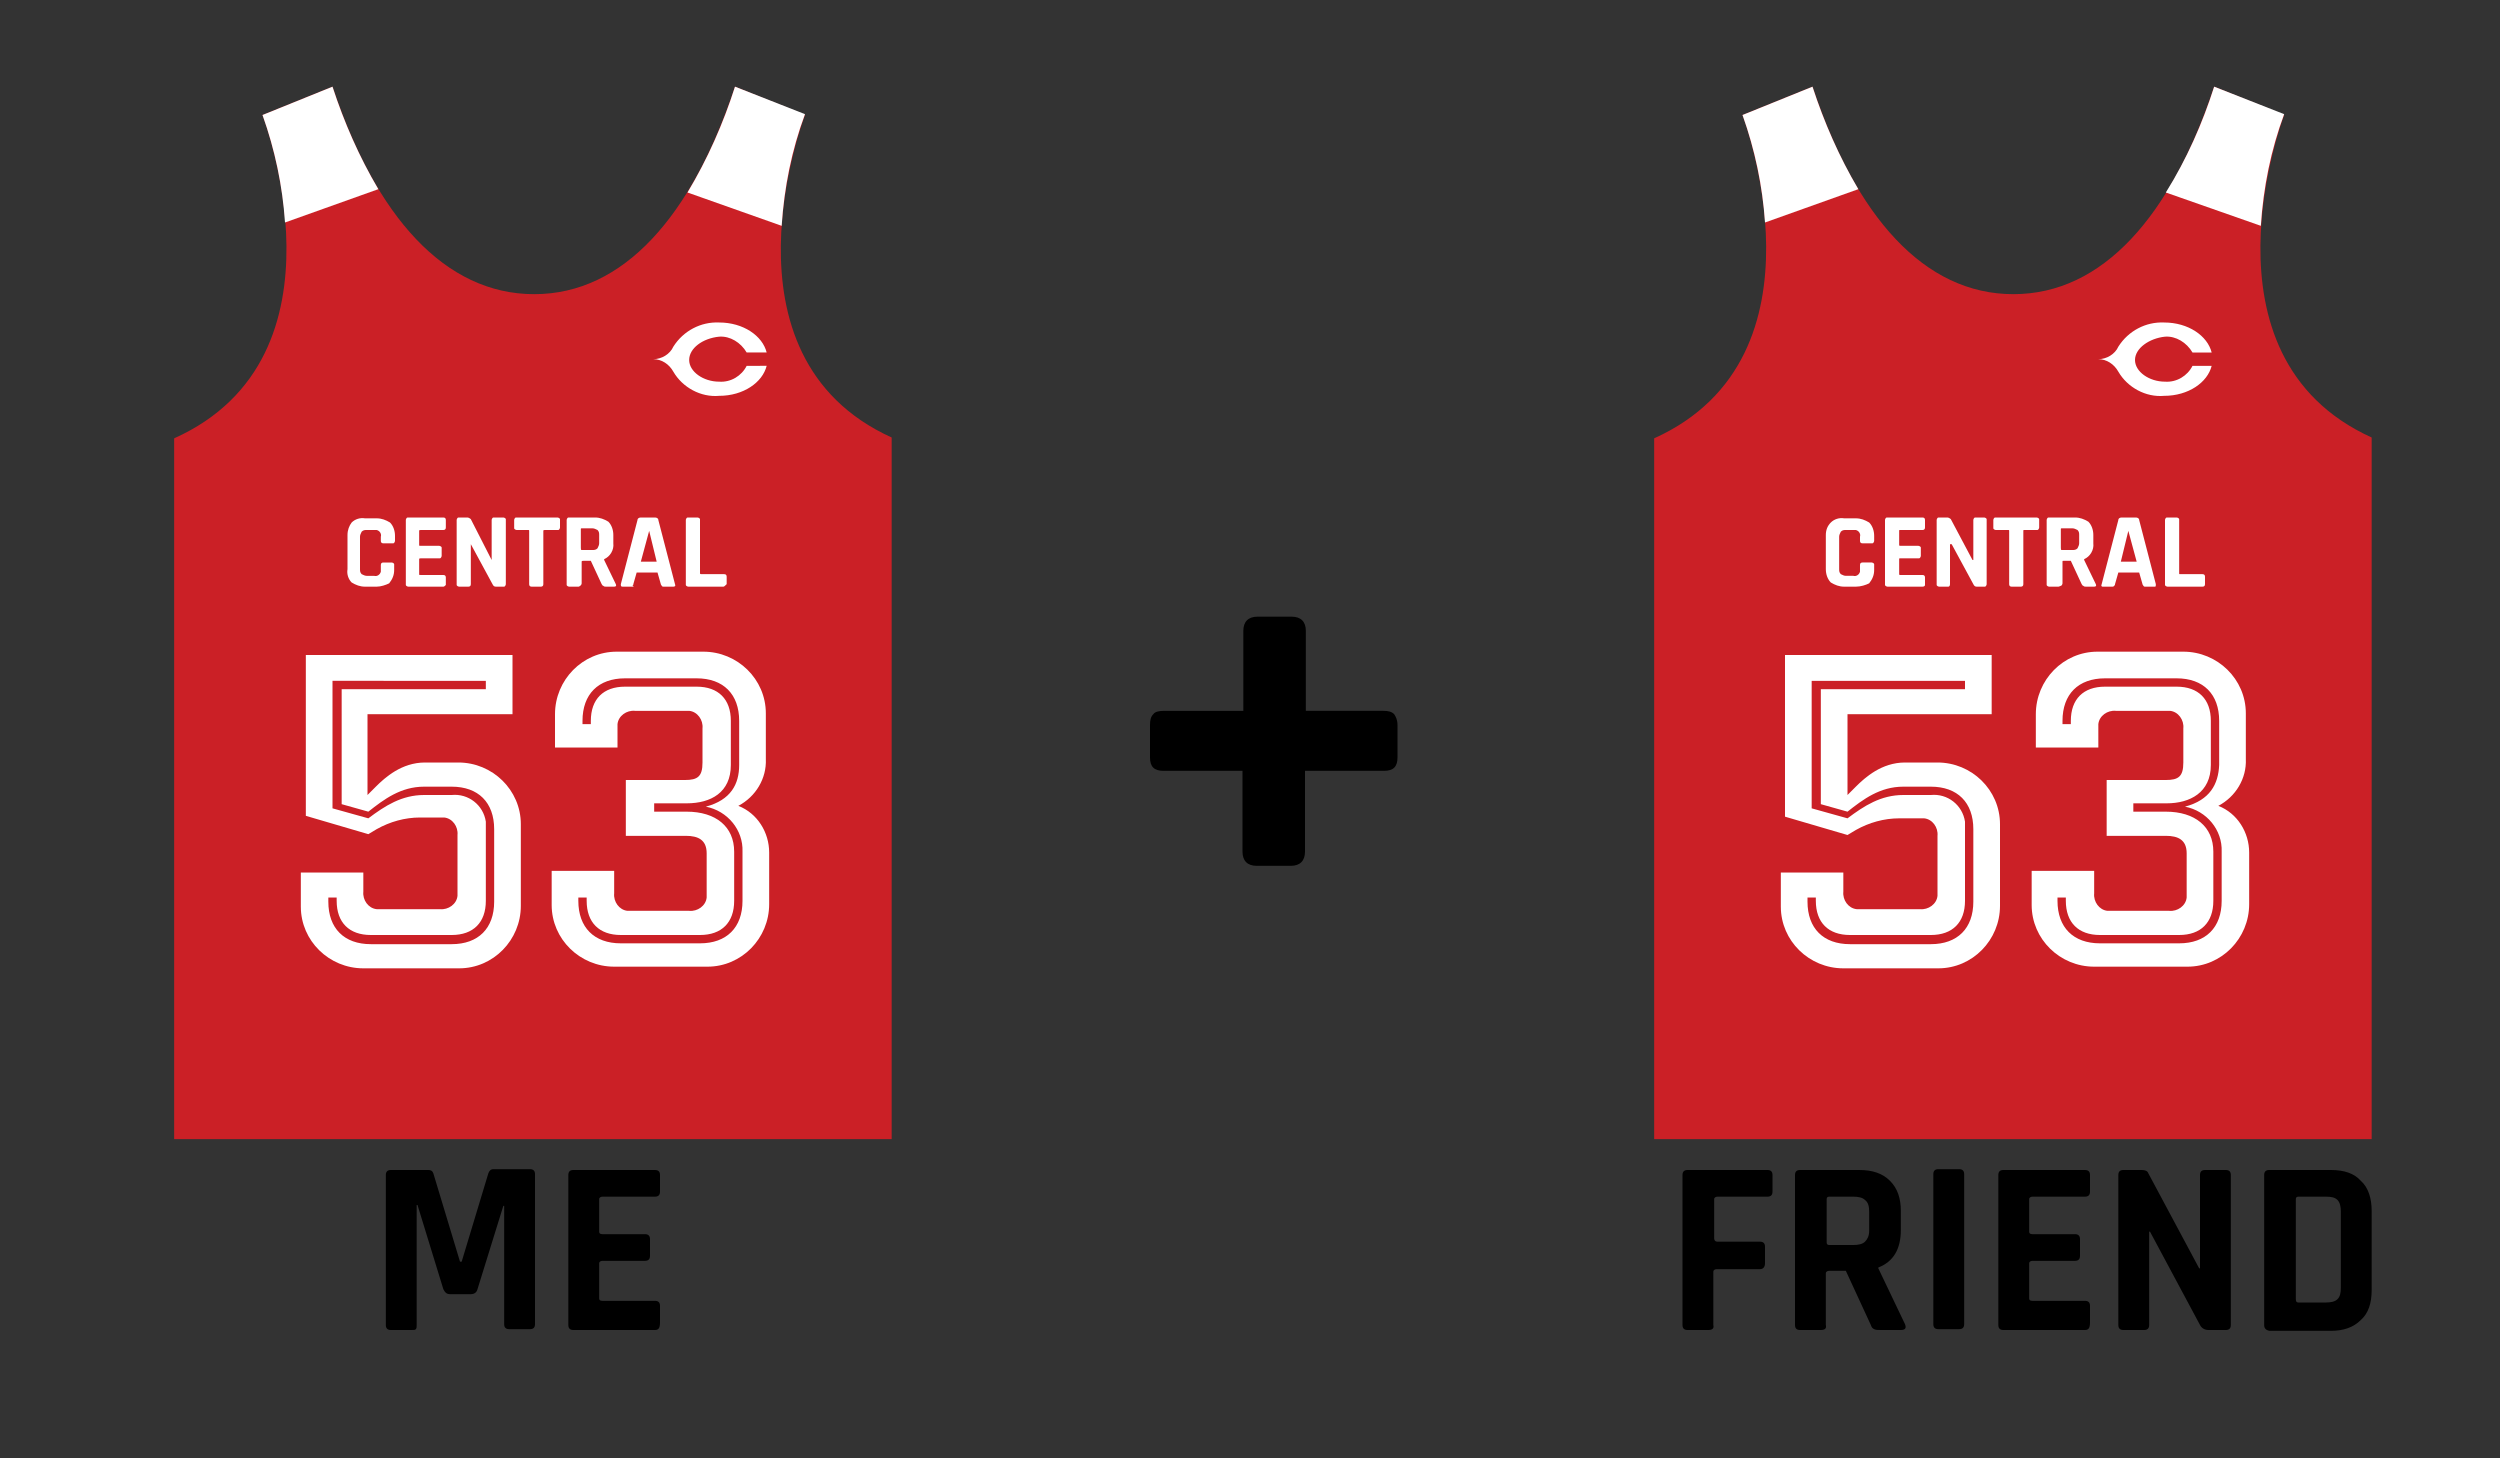 <?xml version="1.0" encoding="utf-8"?>
<!-- Generator: Adobe Illustrator 20.0.0, SVG Export Plug-In . SVG Version: 6.00 Build 0)  -->
<svg version="1.1" id="Layer_2" xmlns="http://www.w3.org/2000/svg" xmlns:xlink="http://www.w3.org/1999/xlink" x="0px" y="0px"
	 viewBox="0 0 300 175" style="enable-background:new 0 0 300 175;" xml:space="preserve">
<rect x="0" y="0" width="300" height="175" fill="#333333" stroke="none"/>
<style type="text/css">
	.st0{fill:#CB2026;}
	.st1{fill:#FFFFFF;}
	.st2{enable-background:new    ;}
</style>
<title>MePlusFriend</title>
<path class="st0" d="M96.6,13.8l-8.4-3.4C83,26,74.8,35.3,64.1,35.3S45.1,26,39.9,10.4l-8.4,3.4c0,0,11.2,29-10.6,38.8v84.1h86.1
	V52.5C85.4,42.7,96.6,13.8,96.6,13.8z"/>
<path class="st1" d="M44.1,85.7v9.7l1-1c1.1-1.1,3.1-2.9,5.9-2.9H55c4.1,0,7.5,3.3,7.5,7.4c0,0,0,0,0,0.1v9.7c0,4.1-3.3,7.5-7.4,7.5
	c0,0,0,0-0.1,0H43.6c-4.1,0-7.5-3.3-7.5-7.4c0,0,0,0,0-0.1v-4h7.5v2.3c-0.1,1,0.6,2,1.6,2.1c0.1,0,0.3,0,0.4,0h7.2
	c1,0.1,2-0.6,2.1-1.6c0-0.2,0-0.3,0-0.5v-6.8c0.1-1-0.6-2-1.6-2.1c-0.1,0-0.3,0-0.4,0h-2.5c-1.8,0-3.6,0.5-5.2,1.4l-1,0.6l-7.5-2.2
	V78.6h24.8v7.1H44.1z M39.4,108.2c0,3.2,1.9,5.1,5.1,5.1h9.7c3.2,0,5.1-1.9,5.1-5.1v-8.7c0-3.2-1.9-5.1-5.1-5.1h-3.3
	c-2.8,0-4.8,1.5-6.7,3l-3.2-0.9V82.7h17.3v-1H39.9V97l4.3,1.2c2-1.5,4-2.8,6.7-2.8h3.3c2-0.2,3.8,1.2,4.1,3.2c0,0.3,0,0.6,0,0.8v8.7
	c0,2.6-1.5,4.1-4.1,4.1h-9.7c-2.6,0-4.1-1.5-4.1-4.1v-0.4h-1L39.4,108.2z"/>
<path class="st1" d="M73.7,107.2c-0.1,1,0.6,2,1.6,2.1c0.1,0,0.3,0,0.4,0h7c1,0.1,2-0.6,2.1-1.6c0-0.1,0-0.3,0-0.4v-4.9
	c0-1.6-1-2.1-2.5-2.1h-7.2v-6.7h7.1c1.5,0,2.1-0.4,2.1-2.1v-4.1c0.1-1-0.6-2-1.6-2.1c-0.1,0-0.3,0-0.4,0h-6.1c-1-0.1-2,0.6-2.1,1.6
	c0,0.1,0,0.3,0,0.4v2.4h-7.5v-4c0-4.1,3.3-7.5,7.4-7.5c0,0,0,0,0.1,0h10.3c4.1,0,7.5,3.3,7.5,7.4c0,0,0,0,0,0.1v5.4
	c0.1,2.3-1.2,4.5-3.3,5.6c2.3,0.9,3.7,3.2,3.7,5.6v6.2c0,4.1-3.3,7.5-7.4,7.5c0,0,0,0-0.1,0H73.7c-4.1,0-7.5-3.3-7.5-7.4
	c0,0,0,0,0-0.1v-4h7.5V107.2z M88.7,91.8v-5.3c0-3.2-1.9-5.1-5.1-5.1H75c-3.2,0-5.1,1.9-5.1,5.1v0.4h1v-0.4c0-2.6,1.5-4.1,4.1-4.1
	h8.6c2.6,0,4.1,1.5,4.1,4.1v5.3c0,3.3-2.4,4.6-5.3,4.6h-3.9v1h3.9c3.5,0,5.7,1.8,5.7,4.8v5.9c0,2.6-1.5,4.1-4.1,4.1h-9.5
	c-2.6,0-4.1-1.5-4.1-4.1v-0.4h-1v0.4c0,3.2,1.9,5.1,5.1,5.1H84c3.2,0,5.1-1.9,5.1-5.1v-5.9c0.1-2.6-1.8-4.9-4.4-5.4
	C87.7,96,88.7,94.1,88.7,91.8L88.7,91.8z"/>
<path class="st1" d="M93.8,27.1c0.3-4.6,1.2-9.1,2.8-13.4l-8.4-3.3c-1.4,4.4-3.3,8.7-5.7,12.7L93.8,27.1z"/>
<path class="st1" d="M45.4,22.7c-2.3-3.9-4.1-8-5.5-12.3l-8.4,3.4c1.5,4.2,2.4,8.5,2.7,12.9L45.4,22.7z"/>
<path class="st1" d="M82.7,43.2c0,1.4,1.7,2.6,3.6,2.6c1.4,0.1,2.7-0.7,3.3-1.9H92c-0.5,2-2.8,3.6-5.7,3.6c-2.2,0.2-4.4-1-5.5-2.9
	c-0.5-0.9-1.4-1.5-2.4-1.5c1,0,2-0.6,2.4-1.5c1.2-1.9,3.3-3,5.5-2.9c2.9,0,5.2,1.6,5.7,3.6h-2.4c-0.7-1.2-2-2-3.3-1.9
	C84.3,40.6,82.7,41.8,82.7,43.2z"/>
<path class="st1" d="M45.2,70.4h-1.4c-0.6,0-1.1-0.2-1.6-0.5c-0.4-0.4-0.6-1-0.5-1.6v-4.1c0-0.6,0.2-1.1,0.5-1.5
	c0.4-0.4,1-0.6,1.6-0.5h1.4c0.6,0,1.1,0.2,1.6,0.5c0.4,0.4,0.6,1,0.6,1.6v0.6c0,0.1-0.1,0.3-0.2,0.3c0,0,0,0-0.1,0h-1.1
	c-0.2,0-0.3-0.1-0.3-0.3v-0.5c0.1-0.3-0.1-0.7-0.5-0.8c-0.1,0-0.2,0-0.3,0H44c-0.2,0-0.4,0-0.6,0.2c-0.1,0.2-0.2,0.4-0.2,0.6v3.9
	c0,0.2,0,0.4,0.2,0.6c0.2,0.1,0.4,0.2,0.6,0.2h0.9c0.3,0.1,0.7-0.1,0.8-0.5c0-0.1,0-0.2,0-0.3v-0.5c0-0.2,0.1-0.3,0.3-0.3H47
	c0.1,0,0.3,0.1,0.3,0.2c0,0,0,0,0,0.1v0.6c0,0.6-0.2,1.1-0.6,1.6C46.3,70.2,45.7,70.4,45.2,70.4z"/>
<path class="st1" d="M53.2,70.4H49c-0.1,0-0.3-0.1-0.3-0.2c0,0,0,0,0-0.1v-7.7c0-0.1,0.1-0.3,0.2-0.3c0,0,0,0,0.1,0h4.2
	c0.2,0,0.3,0.1,0.3,0.3v0.9c0,0.2-0.1,0.3-0.3,0.3h-2.7c-0.1,0-0.2,0-0.2,0.1v1.7c0,0.1,0,0.1,0.2,0.1h2.2c0.1,0,0.3,0.1,0.3,0.2
	c0,0,0,0,0,0.1v0.9c0,0.1-0.1,0.3-0.2,0.3c0,0,0,0-0.1,0h-2.2c-0.1,0-0.2,0-0.2,0.1v1.8c0,0.1,0,0.1,0.2,0.1h2.7
	c0.2,0,0.3,0.1,0.3,0.3v0.9C53.4,70.3,53.3,70.4,53.2,70.4z"/>
<path class="st1" d="M56.2,70.4h-1.1c-0.1,0-0.3-0.1-0.3-0.2c0,0,0,0,0-0.1v-7.7c0-0.1,0.1-0.3,0.2-0.3c0,0,0,0,0.1,0h1
	c0.1,0,0.3,0.1,0.4,0.2l2.5,4.9h0v-4.8c0-0.1,0.1-0.3,0.2-0.3c0,0,0,0,0.1,0h1.1c0.1,0,0.3,0.1,0.3,0.2c0,0,0,0,0,0.1v7.7
	c0,0.1-0.1,0.3-0.2,0.3c0,0,0,0-0.1,0h-0.9c-0.2,0-0.3-0.1-0.4-0.3l-2.6-4.8h0v4.8C56.5,70.3,56.4,70.4,56.2,70.4
	C56.2,70.4,56.2,70.4,56.2,70.4z"/>
<path class="st1" d="M64.9,70.4h-1.1c-0.2,0-0.3-0.1-0.3-0.3v-6.4c0-0.1,0-0.1-0.1-0.1c0,0,0,0,0,0H62c-0.1,0-0.3-0.1-0.3-0.2
	c0,0,0,0,0-0.1v-0.9c0-0.1,0.1-0.3,0.2-0.3c0,0,0,0,0.1,0h4.9c0.1,0,0.3,0.1,0.3,0.2c0,0,0,0,0,0.1v0.9c0,0.1-0.1,0.3-0.2,0.3
	c0,0,0,0-0.1,0h-1.5c-0.1,0-0.2,0-0.2,0.1v6.4C65.2,70.3,65.1,70.4,64.9,70.4C65,70.4,65,70.4,64.9,70.4z"/>
<path class="st1" d="M69.4,70.4h-1.1c-0.1,0-0.3-0.1-0.3-0.2c0,0,0,0,0-0.1v-7.7c0-0.1,0.1-0.3,0.2-0.3c0,0,0,0,0.1,0h3.1
	c0.6,0,1.1,0.2,1.6,0.5c0.4,0.4,0.6,1,0.6,1.6v1c0.1,0.8-0.4,1.6-1.1,1.9v0.1l1.4,2.9c0.1,0.2,0,0.3-0.2,0.3h-1
	c-0.1,0-0.2,0-0.3-0.1c-0.1,0-0.1-0.1-0.2-0.2l-1.3-2.8h-0.9c-0.1,0-0.2,0-0.2,0.1v2.6c0,0.1-0.1,0.3-0.2,0.3
	C69.5,70.4,69.5,70.4,69.4,70.4z M69.8,66h1.3c0.2,0,0.4,0,0.6-0.2c0.1-0.2,0.2-0.4,0.2-0.6v-1c0-0.2,0-0.4-0.2-0.6
	c-0.2-0.1-0.4-0.2-0.6-0.2h-1.3c-0.1,0-0.1,0-0.1,0.1c0,0,0,0,0,0v2.2C69.7,65.9,69.7,66,69.8,66C69.8,66,69.8,66,69.8,66z"/>
<path class="st1" d="M76,70.4h-1.3c-0.2,0-0.2-0.1-0.2-0.3l2-7.7c0-0.2,0.2-0.3,0.4-0.3h1.7c0.2,0,0.4,0.1,0.4,0.3l2,7.7
	c0.1,0.2,0,0.3-0.2,0.3h-1.2c-0.1,0-0.1,0-0.2-0.1c0-0.1-0.1-0.1-0.1-0.2l-0.4-1.4h-2.5l-0.4,1.4c0,0.1,0,0.1-0.1,0.2
	C76.1,70.4,76.1,70.4,76,70.4z M77.9,63.7l-1,3.7h1.9L77.9,63.7L77.9,63.7z"/>
<path class="st1" d="M86.8,70.4h-4.2c-0.1,0-0.3-0.1-0.3-0.2c0,0,0,0,0-0.1v-7.7c0-0.1,0.1-0.3,0.2-0.3c0,0,0,0,0.1,0h1.1
	c0.1,0,0.3,0.1,0.3,0.2c0,0,0,0,0,0.1v6.4c0,0.1,0.1,0.1,0.2,0.1h2.7c0.2,0,0.3,0.1,0.3,0.3v0.9C87,70.3,86.9,70.4,86.8,70.4z"/>
<g class="st2">
	<path d="M156.5,85.3h9.5c0.6,0,1,0.1,1.3,0.4c0.2,0.3,0.4,0.7,0.4,1.3v3.9c0,1.1-0.5,1.6-1.6,1.6h-9.5v9.7c0,1.1-0.6,1.7-1.7,1.7
		h-4.1c-1.1,0-1.7-0.6-1.7-1.7v-9.7h-9.5c-1.1,0-1.6-0.5-1.6-1.6V87c0-0.6,0.1-1,0.4-1.3c0.2-0.3,0.7-0.4,1.3-0.4h9.5v-9.6
		c0-1.1,0.6-1.7,1.7-1.7h4.1c1.1,0,1.7,0.6,1.7,1.7V85.3z"/>
</g>
<path class="st0" d="M274.1,13.8l-8.4-3.4c-5.2,15.6-13.4,24.9-24.1,24.9s-18.9-9.3-24.1-24.9l-8.4,3.4c0,0,11.1,29-10.6,38.8v84.1
	h86.1V52.5C263,42.7,274.1,13.8,274.1,13.8z"/>
<path class="st1" d="M221.7,85.7v9.7l1-1c1.1-1.1,3.1-2.9,5.9-2.9h3.9c4.1,0,7.5,3.3,7.5,7.4c0,0,0,0,0,0.1v9.7
	c0,4.1-3.3,7.5-7.4,7.5c0,0,0,0-0.1,0h-11.3c-4.1,0-7.5-3.3-7.5-7.4c0,0,0,0,0-0.1v-4h7.5v2.3c-0.1,1,0.6,2,1.6,2.1
	c0.1,0,0.3,0,0.4,0h7.2c1,0.1,2-0.6,2.1-1.6c0-0.1,0-0.3,0-0.4v-6.8c0.1-1-0.6-2-1.6-2.1c-0.1,0-0.3,0-0.4,0h-2.6
	c-1.8,0-3.6,0.5-5.2,1.4l-1,0.6l-7.5-2.2V78.6H239v7.1H221.7z M216.9,108.2c0,3.2,1.9,5.1,5.1,5.1h9.7c3.2,0,5.1-1.9,5.1-5.1v-8.7
	c0-3.2-1.9-5.1-5.1-5.1h-3.3c-2.8,0-4.8,1.5-6.7,3l-3.2-0.9V82.7h17.3v-1h-18.4V97l4.3,1.2c2-1.5,4-2.8,6.7-2.8h3.3
	c2-0.2,3.8,1.2,4.1,3.2c0,0.3,0,0.6,0,0.8v8.7c0,2.6-1.5,4.1-4.1,4.1H222c-2.6,0-4.1-1.5-4.1-4.1v-0.4h-1L216.9,108.2z"/>
<path class="st1" d="M251.3,107.2c-0.1,1,0.6,2,1.6,2.1c0.1,0,0.3,0,0.4,0h7c1,0.1,2-0.6,2.1-1.6c0-0.1,0-0.3,0-0.4v-4.9
	c0-1.6-1-2.1-2.5-2.1h-7.1v-6.7h7.1c1.5,0,2.1-0.4,2.1-2.1v-4.1c0.1-1-0.6-2-1.6-2.1c-0.1,0-0.3,0-0.4,0h-6.1c-1-0.1-2,0.6-2.1,1.6
	c0,0.1,0,0.3,0,0.4v2.4h-7.5v-4c0-4.1,3.3-7.5,7.4-7.5c0,0,0,0,0.1,0H262c4.1,0,7.5,3.3,7.5,7.4c0,0,0,0,0,0.1v5.4
	c0.1,2.3-1.2,4.5-3.3,5.6c2.3,0.9,3.7,3.2,3.7,5.6v6.2c0,4.1-3.3,7.5-7.4,7.5c0,0,0,0-0.1,0h-11.1c-4.1,0-7.5-3.3-7.5-7.4
	c0,0,0,0,0-0.1v-4h7.5V107.2z M266.3,91.8v-5.3c0-3.2-1.9-5.1-5.1-5.1h-8.6c-3.2,0-5.1,1.9-5.1,5.1v0.4h1v-0.4
	c0-2.6,1.5-4.1,4.1-4.1h8.6c2.6,0,4.1,1.5,4.1,4.1v5.3c0,3.3-2.5,4.6-5.3,4.6H256v1h3.9c3.5,0,5.7,1.8,5.7,4.8v5.9
	c0,2.6-1.5,4.1-4.1,4.1h-9.5c-2.6,0-4.1-1.5-4.1-4.1v-0.4h-1v0.4c0,3.2,1.9,5.1,5.1,5.1h9.5c3.2,0,5.1-1.9,5.1-5.1v-5.9
	c0.1-2.6-1.8-4.9-4.4-5.4C265.2,96,266.2,94.1,266.3,91.8L266.3,91.8z"/>
<path class="st1" d="M271.3,27.1c0.3-4.6,1.2-9.1,2.8-13.4l-8.4-3.3c-1.4,4.4-3.3,8.7-5.8,12.7L271.3,27.1z"/>
<path class="st1" d="M223,22.7c-2.3-3.9-4.1-8-5.5-12.3l-8.4,3.4c1.5,4.2,2.4,8.5,2.7,12.9L223,22.7z"/>
<path class="st1" d="M256.2,43.2c0,1.4,1.7,2.6,3.6,2.6c1.4,0.1,2.7-0.7,3.3-1.9h2.3c-0.5,2-2.8,3.6-5.7,3.6c-2.2,0.2-4.4-1-5.5-2.9
	c-0.5-0.9-1.4-1.5-2.4-1.5c1,0,2-0.6,2.4-1.5c1.2-1.9,3.3-3,5.5-2.9c2.9,0,5.2,1.6,5.7,3.6h-2.3c-0.7-1.2-2-2-3.3-1.9
	C257.9,40.6,256.2,41.8,256.2,43.2z"/>
<path class="st1" d="M222.7,70.4h-1.4c-0.6,0-1.1-0.2-1.6-0.5c-0.4-0.4-0.6-1-0.6-1.6v-4.1c0-0.6,0.2-1.1,0.6-1.5
	c0.4-0.4,1-0.6,1.6-0.5h1.4c0.6,0,1.1,0.2,1.6,0.5c0.4,0.4,0.6,1,0.6,1.6v0.6c0,0.1-0.1,0.3-0.2,0.3c0,0,0,0-0.1,0h-1.1
	c-0.2,0-0.3-0.1-0.3-0.3v-0.5c0.1-0.3-0.1-0.7-0.5-0.8c-0.1,0-0.2,0-0.3,0h-0.9c-0.2,0-0.4,0-0.6,0.2c-0.1,0.2-0.2,0.4-0.2,0.6v3.9
	c0,0.2,0,0.4,0.2,0.6c0.2,0.1,0.4,0.2,0.6,0.2h0.9c0.3,0.1,0.7-0.1,0.8-0.5c0-0.1,0-0.2,0-0.3v-0.5c0-0.2,0.1-0.3,0.3-0.3h1.1
	c0.1,0,0.3,0.1,0.3,0.2c0,0,0,0,0,0.1v0.6c0,0.6-0.2,1.1-0.6,1.6C223.9,70.2,223.3,70.4,222.7,70.4z"/>
<path class="st1" d="M230.7,70.4h-4.2c-0.1,0-0.3-0.1-0.3-0.2c0,0,0,0,0-0.1v-7.7c0-0.1,0.1-0.3,0.2-0.3c0,0,0,0,0.1,0h4.2
	c0.2,0,0.3,0.1,0.3,0.3v0.9c0,0.2-0.1,0.3-0.3,0.3H228c-0.1,0-0.1,0-0.1,0.1v1.7c0,0.1,0.1,0.1,0.1,0.1h2.2c0.1,0,0.3,0.1,0.3,0.2
	c0,0,0,0,0,0.1v0.9c0,0.1-0.1,0.3-0.2,0.3c0,0,0,0-0.1,0H228c-0.1,0-0.1,0-0.1,0.1v1.8c0,0.1,0.1,0.1,0.1,0.1h2.7
	c0.2,0,0.3,0.1,0.3,0.3v0.9C231,70.3,230.9,70.4,230.7,70.4z"/>
<path class="st1" d="M233.8,70.4h-1.1c-0.1,0-0.3-0.1-0.3-0.2c0,0,0,0,0-0.1v-7.7c0-0.1,0.1-0.3,0.2-0.3c0,0,0,0,0.1,0h1
	c0.1,0,0.3,0.1,0.4,0.2l2.6,4.9h0.1v-4.8c0-0.1,0.1-0.3,0.2-0.3c0,0,0,0,0.1,0h1c0.1,0,0.3,0.1,0.3,0.2c0,0,0,0,0,0.1v7.7
	c0,0.1-0.1,0.3-0.2,0.3c0,0,0,0-0.1,0h-0.9c-0.2,0-0.3-0.1-0.4-0.3l-2.6-4.8H234v4.8C234,70.3,233.9,70.4,233.8,70.4
	C233.8,70.4,233.8,70.4,233.8,70.4z"/>
<path class="st1" d="M242.5,70.4h-1.1c-0.2,0-0.3-0.1-0.3-0.3v-6.4c0-0.1,0-0.1-0.1-0.1c0,0,0,0,0,0h-1.5c-0.1,0-0.3-0.1-0.3-0.2
	c0,0,0,0,0-0.1v-0.9c0-0.1,0.1-0.3,0.2-0.3c0,0,0,0,0.1,0h4.9c0.1,0,0.3,0.1,0.3,0.2c0,0,0,0,0,0.1v0.9c0,0.1-0.1,0.3-0.2,0.3
	c0,0,0,0-0.1,0h-1.5c-0.1,0-0.1,0-0.1,0.1v6.4C242.8,70.3,242.7,70.4,242.5,70.4C242.5,70.4,242.5,70.4,242.5,70.4z"/>
<path class="st1" d="M247,70.4h-1.1c-0.1,0-0.3-0.1-0.3-0.2c0,0,0,0,0-0.1v-7.7c0-0.1,0.1-0.3,0.2-0.3c0,0,0,0,0.1,0h3.1
	c0.6,0,1.1,0.2,1.6,0.5c0.4,0.4,0.6,1,0.6,1.6v1c0.1,0.8-0.4,1.6-1.1,1.9v0.1l1.4,2.9c0.1,0.2,0,0.3-0.2,0.3h-1
	c-0.1,0-0.2,0-0.3-0.1c-0.1,0-0.1-0.1-0.2-0.2l-1.3-2.8h-0.9c-0.1,0-0.1,0-0.1,0.1v2.6c0,0.1-0.1,0.3-0.2,0.3
	C247.1,70.4,247,70.4,247,70.4z M247.4,66h1.3c0.2,0,0.4,0,0.6-0.2c0.1-0.2,0.2-0.4,0.2-0.6v-1c0-0.2,0-0.4-0.2-0.6
	c-0.2-0.1-0.4-0.2-0.6-0.2h-1.3c-0.1,0-0.1,0-0.1,0.1c0,0,0,0,0,0v2.2C247.3,65.9,247.3,66,247.4,66C247.4,66,247.4,66,247.4,66z"/>
<path class="st1" d="M253.5,70.4h-1.2c-0.1,0-0.2-0.1-0.1-0.3l2-7.7c0-0.2,0.2-0.3,0.4-0.3h1.7c0.2,0,0.4,0.1,0.4,0.3l2,7.7
	c0,0.2,0,0.3-0.1,0.3h-1.2c-0.1,0-0.1,0-0.2-0.1c0-0.1-0.1-0.1-0.1-0.2l-0.4-1.4h-2.5l-0.4,1.4c0,0.1,0,0.1-0.1,0.2
	C253.6,70.4,253.6,70.4,253.5,70.4z M255.4,63.7l-0.9,3.7h1.9L255.4,63.7L255.4,63.7z"/>
<path class="st1" d="M264.3,70.4h-4.2c-0.1,0-0.3-0.1-0.3-0.2c0,0,0,0,0-0.1v-7.7c0-0.1,0.1-0.3,0.2-0.3c0,0,0,0,0.1,0h1.1
	c0.1,0,0.3,0.1,0.3,0.2c0,0,0,0,0,0.1v6.4c0,0.1,0,0.1,0.1,0.1h2.7c0.2,0,0.3,0.1,0.3,0.3v0.9C264.6,70.3,264.5,70.4,264.3,70.4z"/>
<g class="st2">
	<path d="M59.2,140.3h4.4c0.4,0,0.6,0.2,0.6,0.6v18c0,0.4-0.2,0.6-0.6,0.6h-2.5c-0.4,0-0.6-0.2-0.6-0.6v-14.2h-0.1l-3.1,10
		c-0.1,0.4-0.4,0.6-0.8,0.6h-2.5c-0.4,0-0.6-0.2-0.8-0.6l-3.1-10.1h-0.1V159c0,0.2,0,0.4-0.1,0.5s-0.2,0.1-0.5,0.1h-2.5
		c-0.4,0-0.6-0.2-0.6-0.6v-18c0-0.4,0.2-0.6,0.6-0.6h4.5c0.3,0,0.5,0.1,0.6,0.4l3.2,10.6h0.2l3.2-10.6
		C58.7,140.5,58.9,140.3,59.2,140.3z"/>
	<path d="M78.6,159.6h-9.8c-0.4,0-0.6-0.2-0.6-0.6v-18c0-0.4,0.2-0.6,0.6-0.6h9.8c0.4,0,0.6,0.2,0.6,0.6v2c0,0.4-0.2,0.6-0.6,0.6
		h-6.3c-0.2,0-0.4,0.1-0.4,0.3v3.9c0,0.2,0.1,0.3,0.4,0.3h5.1c0.4,0,0.6,0.2,0.6,0.6v2c0,0.4-0.2,0.6-0.6,0.6h-5.1
		c-0.2,0-0.4,0.1-0.4,0.3v4.2c0,0.2,0.1,0.3,0.4,0.3h6.3c0.4,0,0.6,0.2,0.6,0.6v2C79.2,159.4,79,159.6,78.6,159.6z"/>
</g>
<g class="st2">
	<path d="M205,159.6h-2.5c-0.4,0-0.6-0.2-0.6-0.6v-18c0-0.4,0.2-0.6,0.6-0.6h9.6c0.4,0,0.6,0.2,0.6,0.6v2c0,0.4-0.2,0.6-0.6,0.6h-6
		c-0.2,0-0.4,0.1-0.4,0.3v4.7c0,0.2,0.1,0.4,0.4,0.4h5.1c0.4,0,0.6,0.2,0.6,0.6v2c0,0.4-0.2,0.7-0.6,0.7H206c-0.2,0-0.4,0.1-0.4,0.3
		v6.4C205.7,159.4,205.5,159.6,205,159.6z"/>
	<path d="M218.5,159.6H216c-0.4,0-0.6-0.2-0.6-0.6v-18c0-0.4,0.2-0.6,0.6-0.6h7.1c1.6,0,2.8,0.4,3.7,1.3c0.9,0.9,1.3,2.1,1.3,3.6
		v2.3c0,2.3-0.9,3.8-2.7,4.5v0.1l3.2,6.7c0.2,0.5,0,0.7-0.5,0.7h-2.4c-0.4,0-0.6,0-0.8-0.1c-0.2-0.1-0.3-0.2-0.4-0.5l-3-6.5h-2
		c-0.2,0-0.4,0.1-0.4,0.3v6.2C219.2,159.4,219,159.6,218.5,159.6z M219.5,149.4h2.9c0.6,0,1.1-0.1,1.4-0.4c0.3-0.3,0.5-0.7,0.5-1.3
		v-2.3c0-0.6-0.1-1.1-0.5-1.4c-0.3-0.3-0.8-0.4-1.4-0.4h-2.9c-0.2,0-0.3,0.1-0.3,0.3v5.2C219.2,149.3,219.3,149.4,219.5,149.4z"/>
	<path d="M235.7,140.9v18c0,0.4-0.2,0.6-0.6,0.6h-2.5c-0.4,0-0.6-0.2-0.6-0.6v-18c0-0.4,0.2-0.6,0.6-0.6h2.5
		C235.5,140.3,235.7,140.5,235.7,140.9z"/>
	<path d="M250.2,159.6h-9.8c-0.4,0-0.6-0.2-0.6-0.6v-18c0-0.4,0.2-0.6,0.6-0.6h9.8c0.4,0,0.6,0.2,0.6,0.6v2c0,0.4-0.2,0.6-0.6,0.6
		h-6.3c-0.2,0-0.4,0.1-0.4,0.3v3.9c0,0.2,0.1,0.3,0.4,0.3h5.1c0.4,0,0.6,0.2,0.6,0.6v2c0,0.4-0.2,0.6-0.6,0.6h-5.1
		c-0.2,0-0.4,0.1-0.4,0.3v4.2c0,0.2,0.1,0.3,0.4,0.3h6.3c0.4,0,0.6,0.2,0.6,0.6v2C250.8,159.4,250.6,159.6,250.2,159.6z"/>
	<path d="M257.3,159.6h-2.5c-0.4,0-0.6-0.2-0.6-0.6v-18c0-0.4,0.2-0.6,0.6-0.6h2.2c0.4,0,0.7,0.1,0.8,0.4l6.1,11.4h0.1v-11.2
		c0-0.4,0.2-0.6,0.6-0.6h2.5c0.4,0,0.6,0.2,0.6,0.6v18c0,0.4-0.2,0.6-0.6,0.6H265c-0.4,0-0.8-0.2-1-0.6l-6-11.2h-0.1V159
		C257.9,159.4,257.7,159.6,257.3,159.6z"/>
	<path d="M271.7,159v-18c0-0.4,0.2-0.6,0.6-0.6h7.4c1.6,0,2.8,0.4,3.6,1.3c0.9,0.8,1.3,2.1,1.3,3.6v9.5c0,1.6-0.4,2.8-1.3,3.6
		c-0.9,0.9-2.1,1.3-3.6,1.3h-7.4C271.9,159.6,271.7,159.4,271.7,159z M275.8,156.3h3.3c0.6,0,1.1-0.1,1.4-0.4
		c0.3-0.3,0.4-0.7,0.4-1.4v-9.1c0-0.6-0.1-1.1-0.4-1.4c-0.3-0.3-0.7-0.4-1.4-0.4h-3.3c-0.2,0-0.3,0.1-0.3,0.3v12
		C275.5,156.2,275.6,156.3,275.8,156.3z"/>
</g>
</svg>
